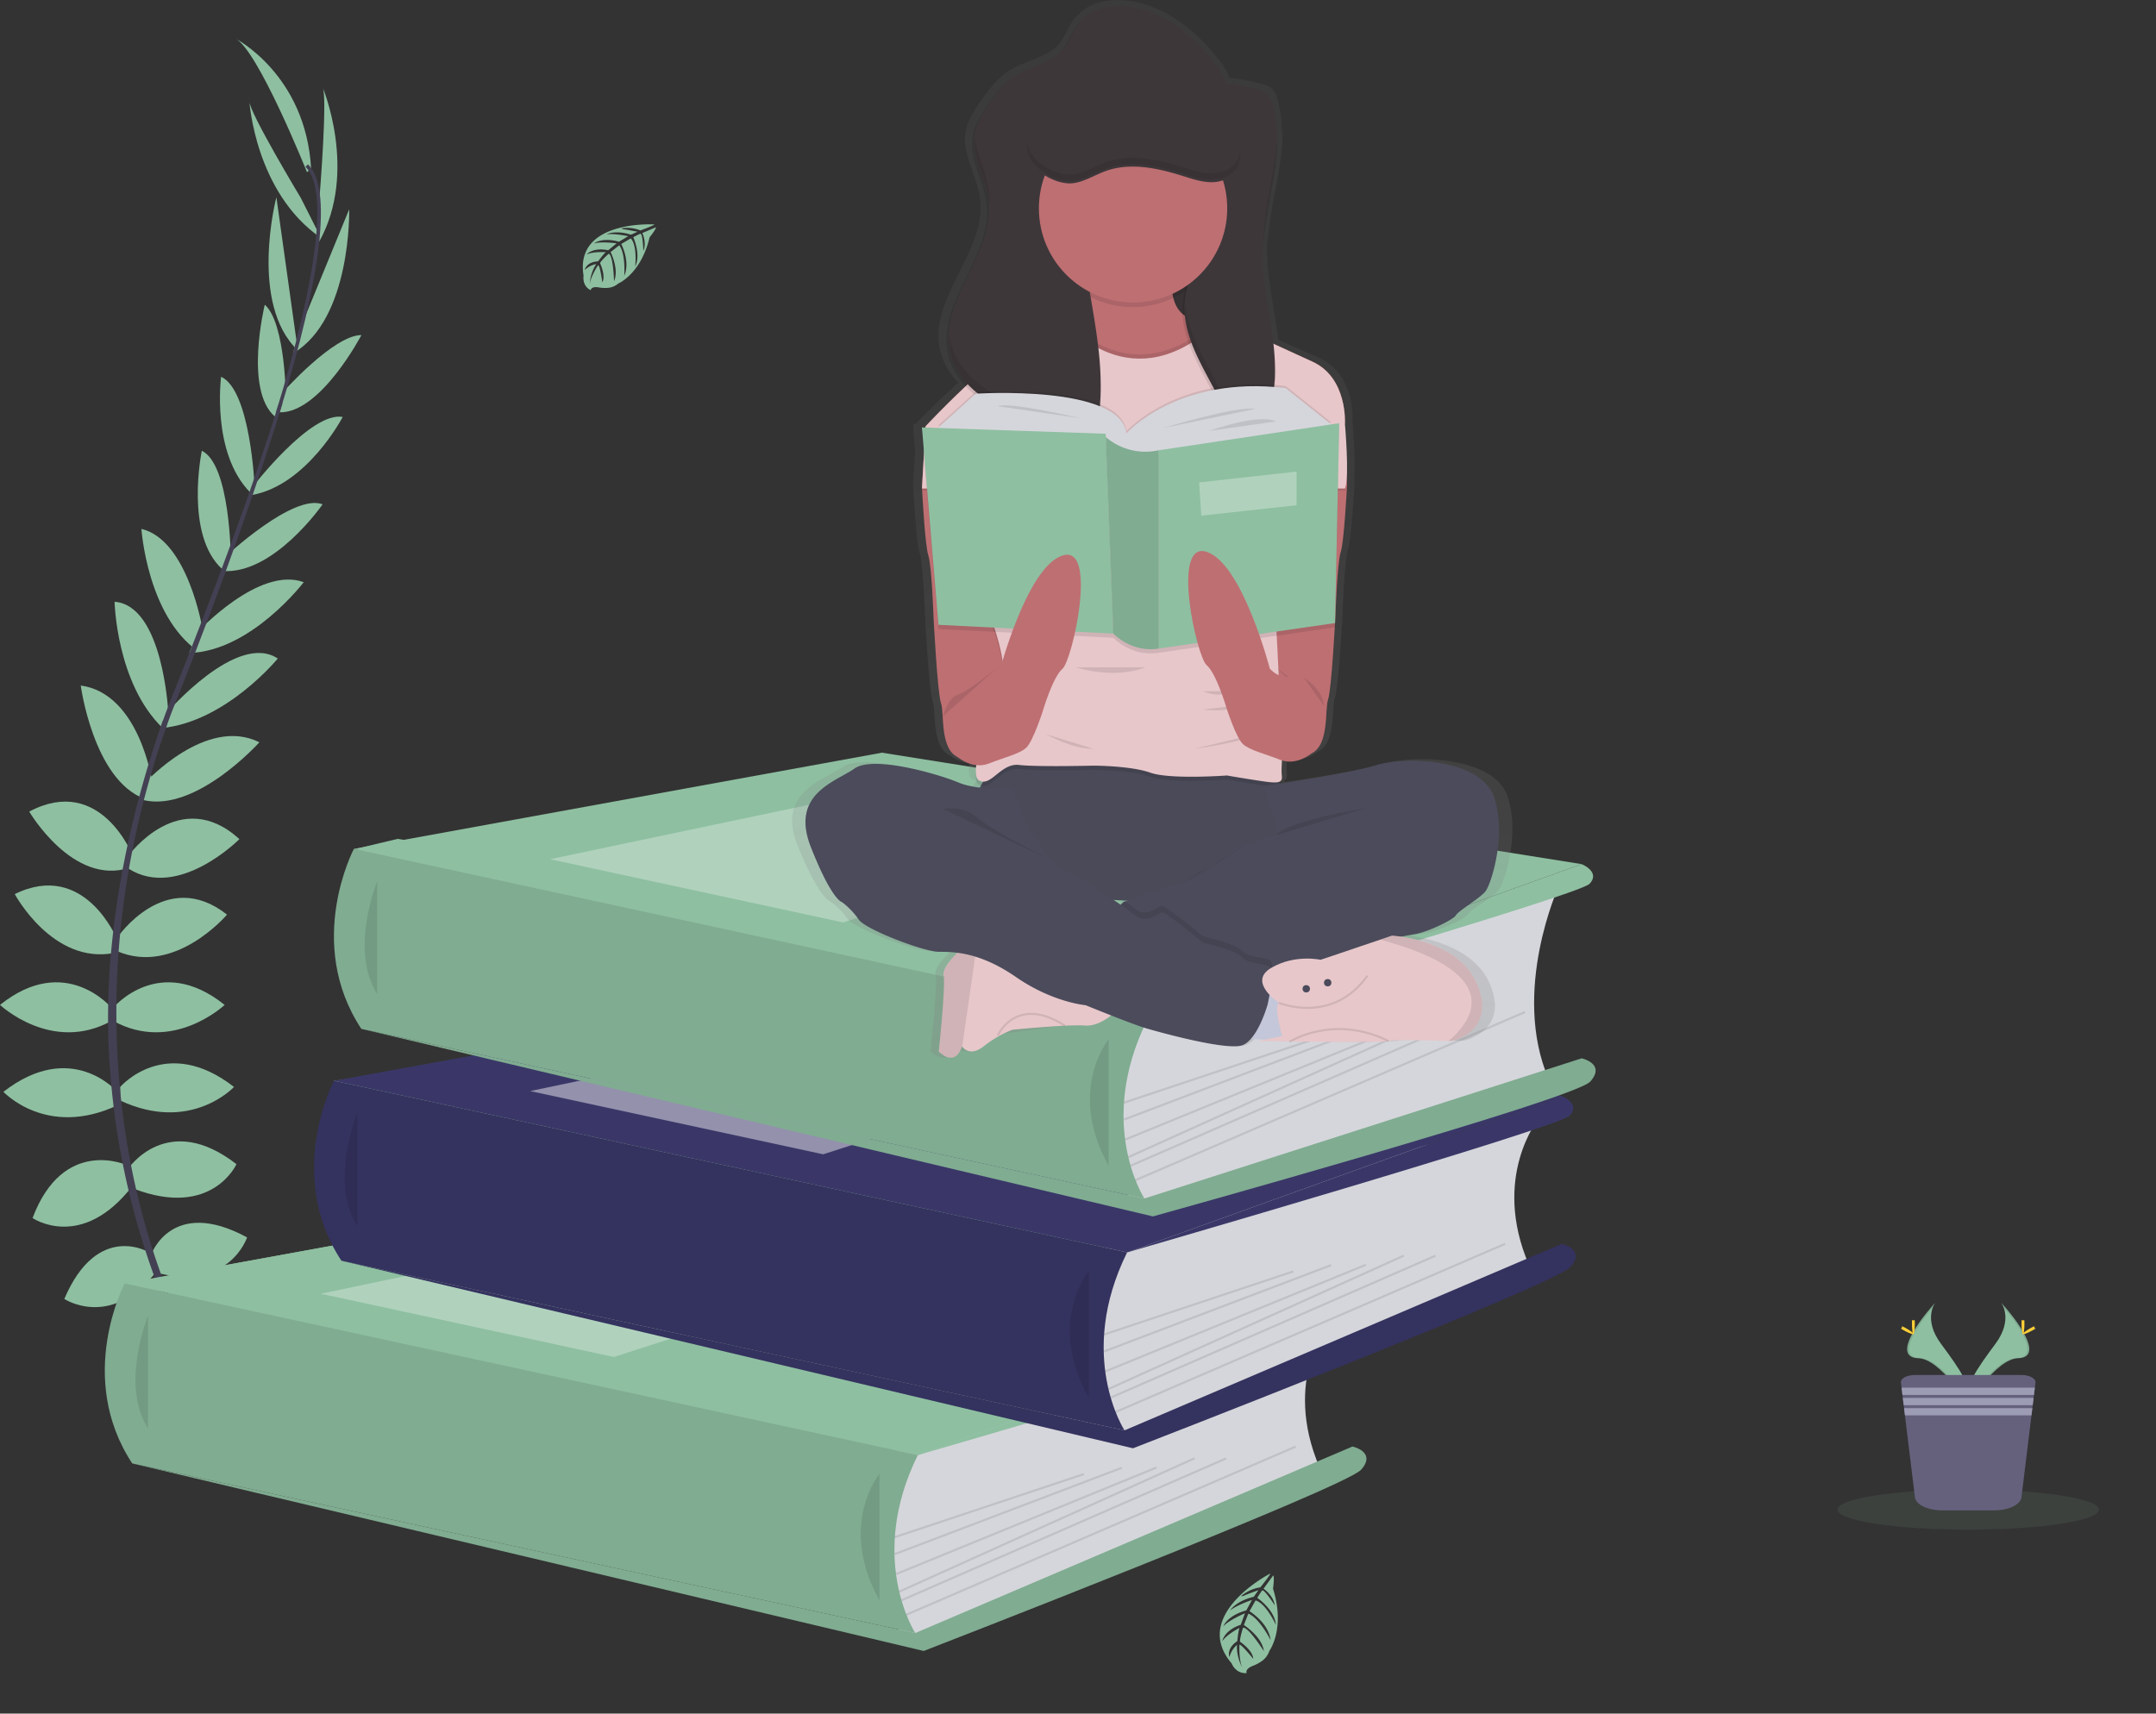 <?xml version="1.0" standalone="yes"?><svg xmlns="http://www.w3.org/2000/svg" xmlns:xlink="http://www.w3.org/1999/xlink" id="2cf41747-0c0c-4d70-aad4-093c093adad4" data-name="Layer 1" width="1022.84" height="813.16" viewBox="0 0 1022.84 813.16" style="zoom: 1;"><rect x="0" y="0" width="1022.84" height="813.16" fill="#333333" stroke="none"/><defs><linearGradient id="3cf802be-0480-4c68-848a-073112220499" x1="635.22" y1="545.34" x2="635.22" y2="43.42" gradientUnits="userSpaceOnUse"><stop offset="0" stop-color="gray" stop-opacity="0.25"></stop><stop offset="0.54" stop-color="gray" stop-opacity="0.12"></stop><stop offset="1" stop-color="gray" stop-opacity="0.1"></stop></linearGradient></defs><title>book lover</title><polygon points="435.45 690.5 93.17 688.83 59.16 609.06 179.42 600.33 158.46 512.87 396.32 482.04 168.55 402.86 188.67 398.08 554.92 457.83 534.75 594.32 505.92 669.33 435.45 690.5" fill="#8ebfa1"></polygon><path d="M187,698.84 s21,-3.36 33.6,11.48 c0,0 -9.24,7.28 -29.12,-2.8 " transform="translate(-88.58 -43.42)" fill="#8ebfa1"></path><path d="M184.8,698.51 S171.4,715 178,733.36 c0,0 10.92,-4.37 12.11,-26.63 " transform="translate(-88.58 -43.42)" fill="#8ebfa1"></path><path d="M172.76,671.4 s8.4,-15.41 42,6.16 c0,0 -4.48,10.36 -19.32,9.52 S176.68,679.52 172.76,671.4 " transform="translate(-88.58 -43.42)" fill="#8ebfa1"></path><path d="M170.59,670.29 s-17.43,-2 -19.12,37.9 c0,0 11.05,2.29 18.9,-10.33 S175,678.16 170.59,670.29 " transform="translate(-88.58 -43.42)" fill="#8ebfa1"></path><path d="M160.44,638.46 s9.8,-27.16 45.36,-7.84 c0,0 -8.12,24.92 -41.72,17.08 " transform="translate(-88.58 -43.42)" fill="#8ebfa1"></path><path d="M149.52,597.86 s18.48,-27.44 51.24,-2 c0,0 -11.48,25.76 -48.44,11.76 " transform="translate(-88.58 -43.42)" fill="#8ebfa1"></path><path d="M145.6,559.22 s21.56,-25.21 54,0 c0,0 -20.44,22.12 -54,6.44 " transform="translate(-88.58 -43.42)" fill="#8ebfa1"></path><path d="M142.24,521.69 s21.84,-26.32 52.92,-1.4 c0,0 -24.64,23.24 -52.92,7.56 " transform="translate(-88.58 -43.42)" fill="#8ebfa1"></path><path d="M144.2,488.37 s23,-33.88 52.08,-10.92 c0,0 -24.64,29.12 -52.08,17.36 " transform="translate(-88.58 -43.42)" fill="#8ebfa1"></path><path d="M149.52,449.45 s24.36,-33.6 52.64,-7.84 c0,0 -28.84,29.12 -52.64,14 " transform="translate(-88.58 -43.42)" fill="#8ebfa1"></path><path d="M157.64,414.66 s28.84,-31.58 54,-19 c0,0 -30.05,33.54 -55.26,27.38 " transform="translate(-88.58 -43.42)" fill="#8ebfa1"></path><path d="M167.72,381.68 S201,343 220.36,355.92 c0,0 -24.52,30 -55,33 " transform="translate(-88.58 -43.42)" fill="#8ebfa1"></path><path d="M182.27,343.43 s29.13,-31.58 50.41,-23.74 c0,0 -24.92,32.76 -54.32,33.6 " transform="translate(-88.58 -43.42)" fill="#8ebfa1"></path><path d="M195.44,307.65 s32.2,-30.24 46.2,-24.92 c0,0 -23.24,33.6 -47.6,31.64 " transform="translate(-88.58 -43.42)" fill="#8ebfa1"></path><path d="M208.32,274.61 s27.72,-36.13 42.85,-33.33 c0,0 -16.81,32.21 -42.85,37 " transform="translate(-88.58 -43.42)" fill="#8ebfa1"></path><path d="M222.3,230.06 s24.5,-27.69 37.74,-27.63 c0,0 -19.34,37 -38.75,36.66 " transform="translate(-88.58 -43.42)" fill="#8ebfa1"></path><path d="M230.58,200.4 l23.67,-57.68 s1.18,52.14 -26.68,68.38 " transform="translate(-88.58 -43.42)" fill="#8ebfa1"></path><path d="M240.19,136.79 s3.92,-48.17 1.4,-52.09 c0,0 16.92,40.05 -1.56,73.37 " transform="translate(-88.58 -43.42)" fill="#8ebfa1"></path><path d="M159.52,637.82 s-24.54,-15.21 -40.43,22 c0,0 21.84,14.5 43.32,-12.51 " transform="translate(-88.58 -43.42)" fill="#8ebfa1"></path><path d="M148.73,596.31 s-30.1,-13.73 -44.7,25.12 c0,0 23.25,16 47.44,-15.3 " transform="translate(-88.58 -43.42)" fill="#8ebfa1"></path><path d="M144.2,561.53 s-21.56,-25.21 -54,0 c0,0 20.44,22.12 54,6.44 " transform="translate(-88.58 -43.42)" fill="#8ebfa1"></path><path d="M141.5,521.69 s-21.84,-26.32 -52.92,-1.4 c0,0 24.64,23.24 52.92,7.56 " transform="translate(-88.58 -43.42)" fill="#8ebfa1"></path><path d="M144.2,489.33 s-15.32,-37.95 -48.62,-21.63 c0,0 18,33.65 47.26,27.93 " transform="translate(-88.58 -43.42)" fill="#8ebfa1"></path><path d="M151.45,449.26 s-15.23,-38.61 -49,-20.71 c0,0 20.68,35.39 47.5,26.67 " transform="translate(-88.58 -43.42)" fill="#8ebfa1"></path><path d="M160.89,414.85 s-6,-42.33 -34,-46.12 c0,0 5.94,44.64 30.23,53.75 " transform="translate(-88.58 -43.42)" fill="#8ebfa1"></path><path d="M168.43,381.76 s-2.34,-51 -25.49,-52.78 c0,0 .78,38.71 22.88,60 " transform="translate(-88.58 -43.42)" fill="#8ebfa1"></path><path d="M184.67,342 s-6.9,-42.41 -29,-47.59 c0,0 2.74,41.07 26.81,58 " transform="translate(-88.58 -43.42)" fill="#8ebfa1"></path><path d="M198.06,308 s-.23,-44.18 -13.73,-50.67 c0,0 -8.37,40 9.82,56.31 " transform="translate(-88.58 -43.42)" fill="#8ebfa1"></path><path d="M209.35,274.11 s-1.89,-45.49 -15.87,-51.9 c0,0 -4.78,36 13.78,54.88 " transform="translate(-88.58 -43.42)" fill="#8ebfa1"></path><path d="M224.25,233.69 s-.08,-37 -10.06,-45.68 c0,0 -9.92,40.53 4.85,53.12 " transform="translate(-88.58 -43.42)" fill="#8ebfa1"></path><path d="M229.41,198.58 M219.7,137 s-13.19,50.46 10.17,72.7 " transform="translate(-88.58 -43.42)" fill="#8ebfa1"></path><path d="M231.3,137.37 s-24.92,-41.4 -24.41,-46 c0,0 2.65,43.39 34,65 " transform="translate(-88.58 -43.42)" fill="#8ebfa1"></path><path d="M234.22,125.14 s-23.52,-58.8 -34.16,-63.56 c0,0 33.6,17.08 36.12,61.88 " transform="translate(-88.58 -43.42)" fill="#8ebfa1"></path><path d="M221.17,239.44 l-1.61,-.49 c19.85,-64.73 24.8,-106 13.95,-116.35 l1.15,-1.22 C246.17,132.3 241.5,173.12 221.17,239.44 " transform="translate(-88.58 -43.42)" fill="#444053"></path><path d="M166.51,391 l-2.38,-.85 c2.11,-5.93 4.38,-11.95 6.76,-17.88 c20.72,-51.64 38.36,-99.68 49.67,-136.56 l2.07,-1 c-11.33,36.95 -28.66,86.83 -49.4,138.54 C170.86,379.07 168.6,385.06 166.51,391 " transform="translate(-88.58 -43.42)" fill="#444053"></path><path d="M216.59,747.28 c-.32,-.35 -32.49,-36.58 -54.92,-98.43 A364.18,364.18 0 0 1 140,536.07 c-1.54,-48.13 8.56,-101.87 25.86,-150.69 l1.88,2.2 c-38.84,109.57 -23.41,203.46 -2.94,260 c22.19,61.29 54,97.12 54.31,97.48 " transform="translate(-88.58 -43.42)" fill="#444053"></path><path d="M719.31,670.36 s-22.67,27.67 -4.67,69.5 l-181,78.5 L516.27,822 l-8,-35 l5.35,-44.17 V718.69 " transform="translate(-88.58 -43.42)" fill="#d5d6db"></path><polygon points="59.16 609.06 309.68 563.39 641.63 616.27 435.45 690.5 59.16 609.06" fill="#8ebfa1"></polygon><polygon points="59.16 609.06 309.68 563.39 641.63 616.27 435.45 690.5 59.16 609.06" fill="#8ebfa1"></polygon><path d="M147.74,652.47 s-23.43,44.39 3.57,85.39 l371.5,80.5 S499.75,783 524,733.92 " transform="translate(-88.58 -43.42)" fill="#8ebfa1"></path><path d="M147.74,652.47 s-23.43,44.39 3.57,85.39 l371.5,80.5 S499.75,783 524,733.92 " transform="translate(-88.58 -43.42)" opacity="0.1"></path><path d="M158.81,667.86 s-13.39,32.48 0,53.5 " transform="translate(-88.58 -43.42)" opacity="0.1"></path><path d="M522.81,818.36 l207.4,-88.5 s11.6,2.5 4.1,11 s-207.5,86 -207.5,86 l-375.5,-89 " transform="translate(-88.58 -43.42)" fill="#8ebfa1"></path><path d="M522.81,818.36 l207.4,-88.5 s11.6,2.5 4.1,11 s-207.5,86 -207.5,86 l-375.5,-89 " transform="translate(-88.58 -43.42)" opacity="0.1"></path><path d="M505.81,742.86 s-20,24 0,60 " transform="translate(-88.58 -43.42)" opacity="0.1"></path><rect x="510.68" y="757.36" width="94.57" height="1" transform="translate(-299.77 172.15) rotate(-18.45)" opacity="0.1"></rect><rect x="509.35" y="759.86" width="115.23" height="1" transform="translate(-321.85 207.81) rotate(-20.82)" opacity="0.1"></rect><rect x="508.7" y="764.61" width="133.56" height="1" transform="translate(-335.51 231.58) rotate(-22.26)" opacity="0.1"></rect><rect x="508.37" y="766.53" width="153.74" height="1" transform="translate(-352.49 265.59) rotate(-24.31)" opacity="0.1"></rect><rect x="509.21" y="768.64" width="168.15" height="1" transform="translate(-346.96 258.59) rotate(-23.61)" opacity="0.1"></rect><rect x="510.33" y="769.26" width="201.22" height="1" transform="translate(-343.72 261.93) rotate(-23.36)" opacity="0.1"></rect><polygon points="152.23 613.94 328.23 576.94 435.45 597.44 291.23 643.94 152.23 613.94" fill="#fff" opacity="0.3"></polygon><path d="M730.21,659.69 s9.1,3.67 3.76,9.34 S524,733.92 524,733.92 " transform="translate(-88.58 -43.42)" fill="#8ebfa1"></path><path d="M818.6,574.18 s-22.66,27.66 -4.66,69.5 l-181,78.5 l-17.37,3.66 l-8,-35 L613,646.68 V622.51 " transform="translate(-88.58 -43.42)" fill="#d5d6db"></path><polygon points="158.46 512.87 408.97 467.21 740.93 520.09 534.75 594.32 158.46 512.87" fill="#3a3768"></polygon><path d="M247,556.29 s-23.44,44.39 3.56,85.39 l371.5,80.5 s-23.05,-35.39 1.23,-84.45 " transform="translate(-88.58 -43.42)" fill="#3a3768"></path><path d="M247,556.29 s-23.44,44.39 3.56,85.39 l371.5,80.5 s-23.05,-35.39 1.23,-84.45 L505.81,612.3 " transform="translate(-88.58 -43.42)" opacity="0.1"></path><path d="M258.1,571.68 s-13.38,32.47 0,53.5 " transform="translate(-88.58 -43.42)" opacity="0.1"></path><path d="M622.1,722.18 l207.41,-88.5 s11.59,2.5 4.09,11 s-207.5,86 -207.5,86 l-375.5,-89 " transform="translate(-88.58 -43.42)" fill="#3a3768"></path><path d="M622.1,722.18 l207.41,-88.5 s11.59,2.5 4.09,11 s-207.5,86 -207.5,86 l-375.5,-89 " transform="translate(-88.58 -43.42)" opacity="0.1"></path><path d="M605.1,646.68 s-20,24 0,60 " transform="translate(-88.58 -43.42)" opacity="0.1"></path><rect x="609.97" y="661.18" width="94.57" height="1" transform="translate(-264.22 198.64) rotate(-18.45)" opacity="0.1"></rect><rect x="608.65" y="663.68" width="115.23" height="1" transform="translate(-281.17 236.83) rotate(-20.82)" opacity="0.1"></rect><rect x="608" y="668.43" width="133.56" height="1" transform="translate(-291.68 262.02) rotate(-22.26)" opacity="0.1"></rect><rect x="607.66" y="670.34" width="153.74" height="1" transform="translate(-304.07 297.94) rotate(-24.31)" opacity="0.1"></rect><rect x="608.51" y="672.45" width="168.15" height="1" transform="translate(-300.13 290.3) rotate(-23.61)" opacity="0.1"></rect><rect x="609.63" y="673.07" width="201.22" height="1" transform="translate(-297.44 293.41) rotate(-23.36)" opacity="0.1"></rect><polygon points="251.53 517.76 427.53 480.76 534.75 501.26 390.53 547.76 251.53 517.76" fill="#fff" opacity="0.45"></polygon><path d="M829.51,563.51 s9.09,3.67 3.76,9.33 s-209.94,64.89 -209.94,64.89 " transform="translate(-88.58 -43.42)" fill="#3a3768"></path><path d="M828,464.15 s-22.67,49.67 -4.67,91.5 l-181,56.5 L625,615.82 l-8,-35 l5.35,-44.17 V512.48 " transform="translate(-88.58 -43.42)" fill="#d5d6db"></path><polygon points="167.89 402.85 418.41 357.18 750.37 410.06 544.18 484.29 167.89 402.85" fill="#8ebfa1"></polygon><path d="M256.47,446.26 S233,490.65 260,531.65 l371.5,80.5 s-23.06,-35.39 1.22,-84.44 " transform="translate(-88.58 -43.42)" fill="#8ebfa1"></path><path d="M256.47,446.26 S233,490.65 260,531.65 l371.5,80.5 s-23.06,-35.39 1.22,-84.44 " transform="translate(-88.58 -43.42)" opacity="0.1"></path><path d="M267.54,461.65 s-13.39,32.48 0,53.5 " transform="translate(-88.58 -43.42)" opacity="0.1"></path><path d="M631.54,612.15 l207.4,-66.5 s11.6,2.5 4.1,11 s-207.5,64 -207.5,64 l-375.5,-89 " transform="translate(-88.58 -43.42)" fill="#8ebfa1"></path><path d="M631.54,612.15 l207.4,-66.5 s11.6,2.5 4.1,11 s-207.5,64 -207.5,64 l-375.5,-89 " transform="translate(-88.58 -43.42)" opacity="0.1"></path><path d="M614.54,536.65 s-20,24 0,60 " transform="translate(-88.58 -43.42)" opacity="0.1"></path><rect x="619.41" y="551.15" width="94.57" height="1" transform="translate(-228.91 195.97) rotate(-18.45)" opacity="0.1"></rect><rect x="618.08" y="553.65" width="115.23" height="1" transform="translate(-241.44 233) rotate(-20.82)" opacity="0.1"></rect><rect x="617.43" y="558.4" width="133.56" height="1" transform="translate(-249.3 257.4) rotate(-22.26)" opacity="0.1"></rect><rect x="617.1" y="560.32" width="153.74" height="1" transform="translate(-257.94 292.06) rotate(-24.31)" opacity="0.1"></rect><rect x="617.95" y="562.43" width="168.15" height="1" transform="translate(-255.27 284.87) rotate(-23.61)" opacity="0.1"></rect><rect x="619.07" y="563.05" width="201.22" height="1" transform="translate(-253.04 288.14) rotate(-23.36)" opacity="0.1"></rect><polygon points="260.96 407.73 436.96 370.73 544.18 391.23 399.96 437.73 260.96 407.73" fill="#fff" opacity="0.3"></polygon><path d="M838.94,453.48 s9.1,3.67 3.76,9.34 s-209.94,64.89 -209.94,64.89 " transform="translate(-88.58 -43.42)" fill="#8ebfa1"></path><path d="M399,149.92 s-38,-2.29 -33.56,24.37 c0,0 -.89,4.71 3.38,6.85 c0,0 .07,-2 3.9,-1.31 a17.05,17.05 0 0 0 4.14,.2 a8.62,8.62 0 0 0 5.05,-2.08 h0 s10.69,-4.42 14.85,-21.9 c0,0 3.08,-3.81 3,-4.79 L393.32,154 s2.19,4.63 .47,8.48 c0,0 -.21,-8.31 -1.45,-8.12 c-.25,0 -3.33,1.61 -3.33,1.61 s3.77,8.07 .92,13.93 c0,0 1.08,-9.94 -2.1,-13.35 l-4.52,2.64 s4.41,8.33 1.42,15.13 c0,0 .77,-10.43 -2.37,-14.49 l-4.1,3.2 s4.15,8.21 1.62,13.85 c0,0 -.33,-12.14 -2.5,-13.06 c0,0 -3.59,3.16 -4.13,4.46 c0,0 2.84,6 1.07,9.11 c0,0 -1.07,-8.09 -2,-8.13 c0,0 -3.57,5.36 -3.94,9 a19.46,19.46 0 0 1 3.07,-9.54 a10.71,10.71 0 0 0 -5.46,2.83 s.55,-3.79 6.35,-4.12 c0,0 2.95,-4.07 3.74,-4.31 c0,0 -5.77,-.49 -9.26,1.06 c0,0 3.08,-3.57 10.31,-2 l4,-3.3 s-7.58,-1 -10.8,.11 c0,0 3.71,-3.16 11.89,-.86 l4.41,-2.63 s-6.47,-1.39 -10.32,-.89 c0,0 4.06,-2.19 11.61,.18 l3.14,-1.41 s-4.73,-.93 -6.12,-1.08 s-1.46,-.53 -1.46,-.53 a16.51,16.51 0 0 1 8.9,1 S399.13,150.34 399,149.92 " transform="translate(-88.58 -43.42)" fill="#8ebfa1"></path><path d="M691.17,790.14 s-37.86,19.56 -18.3,42.6 c0,0 1.84,5 7.16,4.65 c0,0 -1.06,-1.94 3,-3.49 a19.51,19.51 0 0 0 4.09,-2.17 a9.61,9.61 0 0 0 3.66,-4.89 h0 s7.74,-10.36 1.74,-29.53 c0,0 .78,-5.42 .1,-6.3 l-4.6,6.31 s4.75,3.19 5.3,7.88 c0,0 -5,-7.87 -6,-7 c-.22,.18 -2.28,3.45 -2.28,3.45 s8.24,5.59 8.85,12.85 c0,0 -4.64,-10.17 -9.65,-11.62 L681.37,808 s9,5.48 10,13.72 c0,0 -5.23,-10.45 -10.57,-12.56 l-2.11,5.41 s8.68,5.52 9.48,12.38 c0,0 -7.26,-11.47 -9.87,-11.11 c0,0 -1.64,5.08 -1.42,6.65 c0,0 6.13,4.1 6.24,8.13 c0,0 -5.66,-7.15 -6.53,-6.68 c0,0 -.36,7.19 1.38,10.93 c0,0 -3,-5.34 -2.51,-10.93 a12,12 0 0 0 -3.63,5.84 s-1.63,-3.95 3.74,-7.59 c0,0 .51,-5.59 1.13,-6.28 c0,0 -5.81,2.84 -8.28,6.32 c0,0 .91,-5.19 8.79,-7.77 l2,-5.48 s-7.88,3.34 -10.31,6.28 c0,0 1.75,-5.15 10.93,-7.62 l2.72,-5 s-7,2.36 -10.42,5 c0,0 2.65,-4.43 11.26,-6.47 l2.21,-3.15 s-5.08,1.81 -6.5,2.46 s-1.7,.33 -1.7,.33 a18.39,18.39 0 0 1 9.11,-4.14 S691.52,790.48 691.17,790.14 " transform="translate(-88.58 -43.42)" fill="#8ebfa1"></path><path d="M803.54,420.71 C797,402.94 761,401.27 745.38,405.8 c-11.1,3.23 -34.5,6.87 -47,8.7 l-.81,-.77 c1.62,-.48 1.66,-1.66 1.46,-3.41 a53.37,53.37 0 0 1 .1,-6.92 c7.66,2.38 14.48,-3.25 14.48,-3.25 h0 c9,-4 6.58,-21.12 8.3,-25.8 c1.29,-3.5 2.68,-24.12 3.3,-34.4 l.13,0 l.07,-3.45 c.09,-1.49 .13,-2.36 .13,-2.36 s.88,-25.14 2.6,-30.23 c1.6,-4.68 2.9,-28.26 3.1,-32 c0,-.32 0,-.49 0,-.49 l-.13,-2.18 c.09,-1.59 .13,-3.36 .12,-5.22 c0,-8.55 -.89,-19.32 -1,-21.06 c0,-.25 0,-.55 0,-.91 c.07,-3.65 -.39,-21.93 -15.94,-28.84 c-5.73,-2.56 -12.62,-5.61 -19.29,-8.58 c-1.72,-14.85 -5.65,-29.62 -5.31,-44.58 c0,-2.25 .2,-4.5 .42,-6.74 c0,.65 -.07,1.31 -.08,2 c0,1.45 0,2.91 0,4.36 c.59,-18.71 7.66,-37.52 7,-55.83 c-.06,1.79 -.19,3.59 -.36,5.39 a58.13,58.13 0 0 0 -1.92,-18.39 c-.6,-2.11 -1.41,-4.29 -3.14,-5.7 a12.93,12.93 0 0 0 -5.48,-2.17 a110.21,110.21 0 0 0 -14.39,-2.68 A22.22,22.22 0 0 0 668.5,74 c-10.14,-13.92 -25.16,-27 -42.92,-30 c-8.91,-1.5 -19.16,-.25 -25.22,6.12 a18.92,18.92 0 0 0 -1.78,1.8 c-3.26,3.89 -4.66,9 -8,12.88 c-.22,.26 -.47,.5 -.71,.75 c-6.54,5.85 -16.73,7.07 -24,12.32 A28.81,28.81 0 0 0 562.28,81 a60.88,60.88 0 0 0 -7.84,9.53 c-3.27,4.6 -6.63,9.39 -7.67,14.88 c-2.09,11 5.4,21.43 6.79,32.5 c3.1,24.77 -24.31,46.75 -19.12,71.19 a32.6,32.6 0 0 0 8.82,15.83 C532.57,234.61 523.47,244 523.47,244 l0,.56 l-1.69,0 l.17,2 h-.17 l.93,10.85 l-.93,15.8 s0,.17 0,.49 v.08 l0,.43 s0,.17 0,.49 h.06 c.31,5.79 1.54,26.61 3,31 c1.72,5.09 2.59,30.23 2.59,30.23 s1.9,35.53 3.64,40.23 s-.73,21.77 8.3,25.8 h0 a19,19 0 0 0 9.07,3.76 c-.46,3.74 -.17,6.45 1.32,7.3 a4.36,4.36 0 0 0 2.1,.6 a22.29,22.29 0 0 0 -1.63,2.85 A42.36,42.36 0 0 1 539.75,414 c-9.7,-4 -41.89,-13 -51.24,-6.67 s-31.85,12.07 -21.46,37.55 S482.28,471 482.28,471 a37,37 0 0 1 8.31,8.35 c3.12,4.69 32.19,15.42 39.46,15.42 a71.19,71.19 0 0 1 9.25,.46 s-7.89,6.92 -6.84,10.94 s-2.4,36.2 -2.4,36.2 s8,8.06 11.42,-2.51 l.12,.16 c.64,.87 4.1,4.8 10.61,-.16 a59.48,59.48 0 0 1 8.46,-5.36 l31.52,-4.46 a89.24,89.24 0 0 1 9.87,-.07 c5,.41 9.91,-2.55 13,-4.84 c6.53,2.48 13.87,5.19 17.36,6.18 c7.08,2 39.62,10.73 47.23,8 a10.57,10.57 0 0 0 4.1,-2.92 l7.26,.23 l-3.4,.68 s6.62,.11 15.62,.23 l-.38,.22 l11.29,-.1 c16.52,.15 35.08,.2 37.52,-.35 c3.82,-.85 23.67,-.25 29.52,0 l1.63,0 s21.81,-4.35 12.81,-26.48 c-6.92,-17 -28.19,-21.94 -37.63,-23.3 c2.66,-.53 4.95,-.94 6.47,-1.18 c6.59,-1 19.39,-7 20.43,-9.05 s11.77,-8 14.54,-11.39 S810.11,438.48 803.54,420.71 M622.89,470.44 l-1.07,.35 l-.72,.24 l-1.38,1.36 c-1.1,-.74 -2.28,-1.52 -3.51,-2.32 C618.38,470.2 620.61,470.33 622.89,470.44 m95.31,28.18 h0 " transform="translate(-88.58 -43.42)" fill="url(#3cf802be-0480-4c68-848a-073112220499)"></path><path d="M686.65,365 s15.3,40 24,36 s6.34,-21 8,-25.66 s3.5,-40 3.5,-40 s.84,-25 2.5,-30.06 c1.54,-4.65 2.79,-28.1 3,-31.79 c0,-.32 0,-.49 0,-.49 L726,244 l-9.34,-2.33 l-21.66,8 l-3,17.13 l-1.17,6.69 l-.5,2.85 " transform="translate(-88.58 -43.42)" fill="#be6f72"></path><path d="M691.69,358.3 s14.6,11.95 19,13 s7.1,10.37 7.1,10.37 " transform="translate(-88.58 -43.42)" opacity="0.1"></path><path d="M567,366.75 s-15.3,40 -24,36 s-6.34,-21 -8,-25.66 s-3.5,-40 -3.5,-40 s-.84,-25 -2.5,-30.06 c-1.54,-4.65 -2.79,-28.1 -3,-31.79 c0,-.32 0,-.49 0,-.49 l1.66,-29 l9.34,-2.33 l21.66,8 l3,17.13 l1.17,6.69 l.5,2.85 " transform="translate(-88.58 -43.42)" fill="#be6f72"></path><rect x="543.9" y="109.27" width="34.15" height="53.23" fill="#3e373a"></rect><rect x="543.9" y="109.27" width="34.15" height="53.23" opacity="0.1"></rect><path d="M561,406.59 s-11.67,12.83 -7.34,15.16 s32.34,46 32.34,46 s92,11.33 109.35,-5.67 s17,-47.37 17,-47.37 s-13.94,3 -15.46,1.37 s-9.87,-9.49 -9.87,-9.49 S569,399.43 561,406.59 " transform="translate(-88.58 -43.42)" fill="#4b4b5b"></path><path d="M561,406.59 s-11.67,12.83 -7.34,15.16 s32.34,46 32.34,46 s92,11.33 109.35,-5.67 s17,-47.37 17,-47.37 s-13.94,3 -15.46,1.37 s-9.87,-9.49 -9.87,-9.49 S569,399.43 561,406.59 " transform="translate(-88.58 -43.42)" opacity="0.02"></path><path d="M726.62,244.42 l-30,24 l-9.07,.66 l-3.33,.24 l-55.93,4.1 l-58,-4.24 l-8.63,-.63 l-11,-.8 l-23,-22 s16.28,-17.44 30.54,-29.21 c5.62,-4.65 10.93,-8.41 14.8,-9.89 l.66,-.23 A16.46,16.46 0 0 0 580,202 c11.26,-11.61 21.67,-40.26 21.67,-40.26 s49.67,-25.66 43.67,8 s22.33,25.34 22.33,25.34 l9.34,4.26 l3.69,1.69 l9.41,4.31 l21.23,9.74 C728,222.75 726.62,244.42 726.62,244.42 " transform="translate(-88.58 -43.42)" fill="#be6f72"></path><circle cx="537.38" cy="101.06" r="44.67" opacity="0.1"></circle><path d="M726.69,276.24 H526 c0,-.32 0,-.49 0,-.49 l1.66,-29 s16.28,-17.44 30.54,-29.21 l126,-5 l5.86,-6.18 l21.23,9.74 c16.67,7.66 15.33,29.33 15.33,29.33 S728.9,270.54 726.69,276.24 " transform="translate(-88.58 -43.42)" opacity="0.1"></path><path d="M726.69,275.24 H526 c0,-.32 0,-.49 0,-.49 l1.66,-29 s16.28,-17.44 30.54,-29.21 l126,-5 l5.86,-6.18 l21.23,9.74 c16.67,7.66 15.33,29.33 15.33,29.33 S728.9,269.54 726.69,275.24 " transform="translate(-88.58 -43.42)" fill="#e7c7ca"></path><path d="M593.79,193.92 s31.66,40.34 73.83,-.83 s4.67,91.83 4.67,91.83 l-91,10.8 " transform="translate(-88.58 -43.42)" opacity="0.1"></path><path d="M593.79,195.92 s31.66,40.34 73.83,-.83 s4.67,91.83 4.67,91.83 l-91,10.8 " transform="translate(-88.58 -43.42)" fill="#e7c7ca"></path><path d="M680.65,203 M684,254.09 l3.59,17 l2.74,13 s7,100 5,105 s1,9 1.42,11.66 s-.42,9.34 -.09,12.34 s0,4.33 -7.66,3.26 s-18.34,-2.93 -18.34,-2.93 s-27,2 -36.33,-1.33 s-27,-3.34 -27,-3.34 s-26.67,.67 -35.33,-.33 s-13.34,10.67 -19,7.33 s6.66,-35.66 10.66,-45 s-5.33,-33 -5.33,-33 l12,-66.57 L573,256.09 V208.65 l.66,-.23 A16.46,16.46 0 0 0 580,204 l3,47.74 l94,3.34 V201.35 " transform="translate(-88.58 -43.42)" opacity="0.1"></path><path d="M680.65,201 M684,252.09 l3.59,17 l2.74,13 s7,100 5,105 s1,9 1.42,11.66 s-.42,9.34 -.09,12.34 s0,4.33 -7.66,3.26 s-18.34,-2.93 -18.34,-2.93 s-27,2 -36.33,-1.33 s-27,-3.34 -27,-3.34 s-26.67,.67 -35.33,-.33 s-13.34,10.67 -19,7.33 s6.66,-35.66 10.66,-45 s-5.33,-33 -5.33,-33 l12,-66.57 L573,254.09 V206.65 l.66,-.23 A16.46,16.46 0 0 0 580,202 l3,47.74 l94,3.34 V199.35 " transform="translate(-88.58 -43.42)" fill="#e7c7ca"></path><path d="M691.46,94.38 c-.57,-2.09 -1.36,-4.26 -3,-5.66 a12.28,12.28 0 0 0 -5.28,-2.16 A104.32,104.32 0 0 0 669.3,83.9 a22.22,22.22 0 0 0 -3,-6.23 C656.5,63.83 642,50.78 624.94,47.83 c-8.93,-1.55 -19.28,-.16 -25,6.88 c-3.14,3.87 -4.49,9 -7.66,12.8 c-6.11,7.38 -17.14,8.29 -24.84,14 c-4.11,3 -7.09,7.35 -10,11.57 c-3.15,4.57 -6.39,9.33 -7.39,14.79 c-2,10.91 5.21,21.31 6.54,32.32 c3,24.63 -23.4,46.48 -18.41,70.78 c2.91,14.17 16,24.15 29.54,29.21 c4.77,1.79 10.22,3.57 12.45,8.15 c1,2 1.17,4.31 2.11,6.33 c3.16,6.74 13.55,7 19.13,2.09 s7.34,-12.85 8,-20.26 c2.68,-32.36 -10.28,-64.33 -8.77,-96.77 c.45,-9.81 3.21,-20.94 12,-25.38 c11.83,-6 26.06,4 39.08,2.09 a77.53,77.53 0 0 1 3.74,47.31 c-2.07,8.63 -5.65,17 -5.91,25.9 c-.39,13.55 6.92,25.93 13.24,37.91 a20.17,20.17 0 0 1 2.67,7.31 a17.62,17.62 0 0 1 -1.43,7.65 c-3.57,9.61 -9.73,18.53 -10.43,28.76 a4.65,4.65 0 0 0 .75,3.42 a4.3,4.3 0 0 0 2.58,1.16 c10.8,1.85 20.14,-7.72 25.41,-17.33 A81.24,81.24 0 0 0 692.36,224 c1.09,-20.36 -6.21,-40.39 -5.76,-60.77 C687.12,140.06 697.59,116.73 691.46,94.38 " transform="translate(-88.58 -43.42)" opacity="0.1"></path><path d="M692.46,93.38 c-.57,-2.09 -1.36,-4.26 -3,-5.66 a12.28,12.28 0 0 0 -5.28,-2.16 A104.32,104.32 0 0 0 670.3,82.9 a22.22,22.22 0 0 0 -3,-6.23 C657.5,62.83 643,49.78 625.94,46.83 c-8.93,-1.55 -19.28,-.16 -25,6.88 c-3.14,3.87 -4.49,9 -7.66,12.8 c-6.11,7.38 -17.14,8.29 -24.84,14 c-4.11,3 -7.09,7.35 -10,11.57 c-3.15,4.57 -6.39,9.33 -7.39,14.79 c-2,10.91 5.21,21.31 6.54,32.32 c3,24.63 -23.4,46.48 -18.41,70.78 c2.91,14.17 16,24.15 29.54,29.21 c4.77,1.79 10.22,3.57 12.45,8.15 c1,2 1.17,4.31 2.11,6.33 c3.16,6.74 13.55,7 19.13,2.09 s7.34,-12.85 8,-20.26 c2.68,-32.36 -10.28,-64.33 -8.77,-96.77 c.45,-9.81 3.21,-20.94 12,-25.38 c11.83,-6 26.06,4 39.08,2.09 a77.53,77.53 0 0 1 3.74,47.31 c-2.07,8.63 -5.65,17 -5.91,25.9 c-.39,13.55 6.92,25.93 13.24,37.91 a20.17,20.17 0 0 1 2.67,7.31 a17.62,17.62 0 0 1 -1.43,7.65 c-3.57,9.61 -9.73,18.53 -10.43,28.76 a4.65,4.65 0 0 0 .75,3.42 a4.3,4.3 0 0 0 2.58,1.16 c10.8,1.85 20.14,-7.72 25.41,-17.33 A81.24,81.24 0 0 0 693.36,223 c1.09,-20.36 -6.21,-40.39 -5.76,-60.77 C688.12,139.06 698.59,115.73 692.46,93.38 " transform="translate(-88.58 -43.42)" fill="#3e373a"></path><polygon points="581.79 492.73 621.46 494 615.77 464.58 585.38 467.47 581.79 492.73" fill="#c3c7d9"></polygon><path d="M793.29,466.42 c-2.67,3.33 -13,9.33 -14,11.33 s-13.33,8 -19.67,9 s-26.33,5.34 -30,7.67 c-2.63,1.68 -23.74,7 -37.61,9.95 a106.75,106.75 0 0 1 -11.39,2.05 c-6,.33 -71.66,-22 -71.66,-22 l12.66,-13 l.7,-.24 c3.58,-1.21 20.12,-6.8 29.3,-9.46 c10.34,-3 22.34,-15.33 22.34,-15.33 s17.66,-6 20,-6.67 s-6,-23.33 -6,-23.33 s38.33,-5.32 53.33,-9.83 s49.67,-2.84 56,14.83 S796,463.09 793.29,466.42 " transform="translate(-88.58 -43.42)" fill="#4b4b5b"></path><path d="M618.62,522.75 s-7.66,8 -15.33,7.34 s-34.49,2 -34.49,2 a53.77,53.77 0 0 0 -13.51,7.83 c-6.27,4.94 -9.6,1 -10.22,.16 l-.11,-.16 c-3.34,10.51 -11,2.5 -11,2.5 s3.33,-32 2.31,-36 s6.59,-10.87 6.59,-10.87 l9,-2.29 l22.8,-5.84 l32.67,11.33 " transform="translate(-88.58 -43.42)" fill="#e7c7ca"></path><path d="M551.82,493.26 l-6.75,46.82 l-.11,-.16 c-3.34,10.51 -11,2.5 -11,2.5 s3.33,-32 2.31,-36 s6.59,-10.87 6.59,-10.87 " transform="translate(-88.58 -43.42)" opacity="0.1"></path><path d="M599,360.08 s17.66,6 33,0 " transform="translate(-88.58 -43.42)" opacity="0.1"></path><path d="M659.29,371.42 s7.33,3.66 13,0 " transform="translate(-88.58 -43.42)" opacity="0.1"></path><path d="M659.29,380.1 s12.33,1.65 14.67,-1.68 " transform="translate(-88.58 -43.42)" opacity="0.1"></path><path d="M655.29,398.75 s23.16,-3 28.91,-7 " transform="translate(-88.58 -43.42)" opacity="0.1"></path><path d="M584.62,391.75 s13,7.33 22.67,7 " transform="translate(-88.58 -43.42)" opacity="0.1"></path><path d="M692,504.37 a106.75,106.75 0 0 1 -11.39,2.05 c-6,.33 -71.66,-22 -71.66,-22 l12.66,-13 l.7,-.24 c2,1.41 3.64,2.62 4.81,3.54 c5.51,4.34 10.83,-1.33 12.83,-1.33 s19.33,14.33 19.33,14.33 s16,3.67 18.67,7 s12,2.67 13.66,5 C692.11,500.44 692.17,502.21 692,504.37 " transform="translate(-88.58 -43.42)" opacity="0.1"></path><path d="M568.8,417.75 s-16.18,.93 -25.51,-3 s-40.33,-13 -49.33,-6.63 s-30.67,12 -20.67,37.34 s14.67,26 14.67,26 a36.1,36.1 0 0 1 8,8.3 c3,4.67 31,15.33 38,15.33 s19.33,0 36.66,12 s33,13.34 33,13.34 s22,9 28.85,11 s38.15,10.66 45.49,8 s12,-19.34 12,-19.34 s3.33,-15 1.66,-17.33 s-11,-1.67 -13.66,-5 s-18.67,-7 -18.67,-7 S642,476.42 640,476.42 s-7.32,5.66 -12.83,1.33 a292.69,292.69 0 0 0 -34.51,-22 C580,449.08 568.8,417.75 568.8,417.75 " transform="translate(-88.58 -43.42)" fill="#4b4b5b"></path><path d="M536.27,427.42 a19.1,19.1 0 0 1 16.39,4.33 c8,6.67 34.92,20.06 34.92,20.06 " transform="translate(-88.58 -43.42)" opacity="0.1"></path><path d="M736.29,427 s-35.67,5.4 -42.33,12.73 " transform="translate(-88.58 -43.42)" opacity="0.1"></path><path d="M777.29,537.42 l-1.57,0 c-5.64,-.2 -24.75,-.8 -28.43,0 c-4.33,1 -61.67,0 -61.67,0 l11.21,-2.33 s-4.16,-14.58 -1.52,-15.79 c0,0 -15,-9.88 -3.69,-16.55 s23.5,-3.86 23.5,-3.86 l28.39,-9.62 l5.45,-1.85 s32,1.67 40.66,23.67 S777.29,537.42 777.29,537.42 " transform="translate(-88.58 -43.42)" fill="#e7c7ca"></path><path d="M777.29,537.42 l-1.57,0 c9.31,-7.68 30.37,-31.06 -32.21,-48.1 l5.45,-1.85 s32,1.67 40.66,23.67 S777.29,537.42 777.29,537.42 " transform="translate(-88.58 -43.42)" opacity="0.1"></path><circle cx="629.88" cy="466.33" r="1.75" fill="#4b4b5b"></circle><circle cx="619.71" cy="469.22" r="1.75" fill="#4b4b5b"></circle><g opacity="0.1"><path d="M658.74,142.83A77.59,77.59,0,0,0,653,110.69c-13,1.94-27.24-8.09-39.08-2.09-8.76,4.44-11.51,15.57-12,25.38-.12,2.59-.14,5.18-.09,7.77,0-.92,0-1.85.09-2.77.46-9.81,3.21-20.94,12-25.38,11.84-6,26.06,4,39.08,2.09A77.38,77.38,0,0,1,658.74,142.83Z" transform="translate(-88.58 -43.42)"></path><path d="M558,141a33.32,33.32,0,0,0-.13-6.54c-1.06-8.8-5.87-17.21-6.74-25.79-1.12,10.35,5.47,20.29,6.74,30.79C558,140,558,140.48,558,141Z" transform="translate(-88.58 -43.42)"></path><path d="M610.69,230.74c-.62,7.42-2.37,15.35-8,20.27s-16,4.65-19.13-2.09c-1-2-1.15-4.33-2.12-6.33-2.22-4.58-7.68-6.36-12.45-8.15-13.55-5.07-26.62-15-29.53-29.21a30.68,30.68,0,0,1-.53-3.9,31.52,31.52,0,0,0,.53,8.9c2.91,14.17,16,24.14,29.53,29.21,4.77,1.79,10.23,3.57,12.45,8.15,1,2,1.17,4.31,2.12,6.33,3.15,6.74,13.54,7,19.13,2.09s7.33-12.85,8-20.27A114.29,114.29,0,0,0,611,224C611,226.27,610.87,228.51,610.69,230.74Z" transform="translate(-88.58 -43.42)"></path><path d="M687.93,157.49c0,1.45,0,2.89,0,4.33.56-18.6,7.38-37.3,6.71-55.51C694.12,123.15,688.31,140.37,687.93,157.49Z" transform="translate(-88.58 -43.42)"></path><path d="M666.47,232.73a12.89,12.89,0,0,0,.23-3.61,20,20,0,0,0-2.67-7.31c-5.78-11-12.37-22.26-13.15-34.47,0,.52-.07,1-.08,1.56-.4,13.54,6.91,25.93,13.23,37.91A24,24,0,0,1,666.47,232.73Z" transform="translate(-88.58 -43.42)"></path><path d="M693.68,218.26a81.37,81.37,0,0,1-10.09,34.52c-5.28,9.61-14.61,19.18-25.42,17.33a4.25,4.25,0,0,1-2.58-1.17,2.5,2.5,0,0,1-.47-.78c-.12.78-.22,1.57-.28,2.37a4.61,4.61,0,0,0,.75,3.41,4.25,4.25,0,0,0,2.58,1.17c10.81,1.85,20.14-7.72,25.42-17.33a81.37,81.37,0,0,0,10.09-34.52c.12-2.34.13-4.67.06-7C693.72,216.93,693.72,217.59,693.68,218.26Z" transform="translate(-88.58 -43.42)"></path></g><path stroke="#000" stroke-miterlimit="10" d="M695.31,519.3 s25.31,10.62 42,-12.88 " fill="none" opacity="0.1" transform="translate(-88.58 -43.42)"></path><path stroke="#000" stroke-miterlimit="10" d="M700.29,537.86 s20.67,-13.44 47,-.44 " fill="none" opacity="0.1" transform="translate(-88.58 -43.42)"></path><path stroke="#000" stroke-miterlimit="10" d="M561.93,534.81 s8.68,-19.58 31.86,-4.65 " fill="none" opacity="0.1" transform="translate(-88.58 -43.42)"></path><path d="M533.79,245.25 l17.7,-16 s68.63,-4.5 71.47,18.83 c0,0 24.33,-27.66 75.5,-21.5 l21.65,17.24 l-59.84,26.26 l-58.15,20.17 l-42.83,-19.17 " transform="translate(-88.58 -43.42)" opacity="0.1"></path><path d="M533.79,246.25 l17.7,-16 s68.63,-4.5 71.47,18.83 c0,0 24.33,-27.66 75.5,-21.5 l21.65,17.24 l-59.84,26.26 l-58.15,20.17 l-42.83,-19.17 " transform="translate(-88.58 -43.42)" fill="#d5d6db"></path><polygon points="437.38 204.83 445.21 298.5 528.21 302.67 524.61 209.4 524.54 207.83 437.38 204.83" opacity="0.1"></polygon><polygon points="437.38 202.83 445.21 296.5 528.21 300.67 524.61 207.4 524.54 205.83 437.38 202.83" fill="#8ebfa1"></polygon><polygon points="635.33 202.83 549.71 215.67 549.71 309.76 633.38 297.67 635.33 202.83" opacity="0.1"></polygon><polygon points="635.33 200.83 549.71 213.67 549.71 307.76 633.38 295.67 635.33 200.83" fill="#8ebfa1"></polygon><polygon points="615.14 223.79 568.89 228.93 569.9 244.69 615.11 239.75 615.14 223.79" fill="#fff" opacity="0.3"></polygon><path d="M538.29,390.08 M543,402.75 s7,6 14.66,3 s14.34,-4.49 17.67,-7.41 s8,-17.59 8,-17.59 s4.67,-16 9.33,-20 s17,-59.11 0,-53.72 s-30,55.39 -30,55.39 s-3,3.66 -7.33,4 s-13,-.67 -14.67,3 S533.29,382.75 538.29,390.08 " transform="translate(-88.58 -43.42)" fill="#be6f72"></path><path d="M638.29,259.08 a28.8,28.8 0 0 1 -25.11,-6.26 l3.61,93.26 s8.5,9.2 21.5,7.1 " transform="translate(-88.58 -43.42)" opacity="0.1"></path><path d="M638.29,257.08 a28.8,28.8 0 0 1 -25.11,-6.26 l3.61,93.26 s8.5,9.2 21.5,7.1 " transform="translate(-88.58 -43.42)" fill="#8ebfa1"></path><path d="M638.29,257.08 a28.8,28.8 0 0 1 -25.11,-6.26 l3.61,93.26 s8.5,9.2 21.5,7.1 " transform="translate(-88.58 -43.42)" opacity="0.1"></path><path d="M640.29,246.57 s34.83,-10.65 43.91,-9.15 " transform="translate(-88.58 -43.42)" opacity="0.1"></path><path d="M601.33,241.92 s-33.76,-8 -39.4,-5.73 " transform="translate(-88.58 -43.42)" opacity="0.1"></path><path d="M662.25,247.9 s23.29,-8.54 31.71,-4.48 " transform="translate(-88.58 -43.42)" opacity="0.1"></path><path d="M650.52,462.13 A76.56,76.56 0 0 1 662,455 c6,-2.89 17,-10.39 17,-10.39 " transform="translate(-88.58 -43.42)" opacity="0.1"></path><path d="M561.93,360.08 s-14.61,11.95 -19,13 s-7.1,10.37 -7.1,10.37 " transform="translate(-88.58 -43.42)" opacity="0.1"></path><path d="M715.32,388.3 M710.66,401 s-7,6 -14.67,3 s-14.33,-4.49 -17.67,-7.41 s-8,-17.59 -8,-17.59 s-4.66,-16 -9.33,-20 s-17,-59.11 0,-53.72 s30,55.39 30,55.39 s3,3.66 7.33,4 s13,-.67 14.67,3 S720.32,381 715.32,388.3 " transform="translate(-88.58 -43.42)" fill="#be6f72"></path><path d="M707.15,364.94 s9.55,6.14 9.51,13.48 " transform="translate(-88.58 -43.42)" opacity="0.1"></path><circle cx="537.54" cy="98.87" r="44.67" fill="#be6f72"></circle><path d="M598.07,130.3 c5.42,-.85 10.17,-4 15.35,-5.81 c11.59,-4.07 24.41,-1.28 36.14,2.39 c4.5,1.41 9.07,3 13.79,3 s9.73,-1.93 12.14,-6 c2.22,-3.74 1.79,-8.6 -.08,-12.53 s-5,-7.09 -8.16,-10.07 c-10.4,-9.82 -23.3,-19 -37.57,-18 c-5.74,.41 -11.23,2.46 -16.51,4.73 a182,182 0 0 0 -19.38,9.76 c-4.81,2.79 -13.72,6.52 -16.49,11.62 C571,120.88 588.27,131.84 598.07,130.3 " transform="translate(-88.58 -43.42)" fill="#3e373a"></path><path d="M675.49,119.68 c-2.41,4.07 -7.42,6 -12.14,6 s-9.29,-1.53 -13.8,-2.94 c-11.73,-3.67 -24.54,-6.47 -36.14,-2.39 c-5.17,1.81 -9.93,5 -15.35,5.8 c-7.9,1.24 -20.62,-5.64 -22,-14.39 c-1.55,10.11 13.2,18.77 22,17.39 c5.42,-.85 10.18,-4 15.35,-5.8 c11.6,-4.08 24.41,-1.28 36.14,2.39 c4.51,1.41 9.07,3 13.8,2.94 s9.73,-1.92 12.14,-6 a11.71,11.71 0 0 0 1.4,-7.31 A10.78,10.78 0 0 1 675.49,119.68 " transform="translate(-88.58 -43.42)" opacity="0.1"></path><path d="M1038,661.63 s5.93,7.75 -2.74,19.46 s-15.81,21.59 -12.93,28.89 c0,0 13.08,-21.74 23.72,-22.05 S1049.69,674.7 1038,661.63 " transform="translate(-88.58 -43.42)" fill="#8ebfa1"></path><path d="M1038,661.63 a9.6,9.6 0 0 1 1.21,2.43 c10.38,12.2 15.92,23.59 5.93,23.87 c-9.3,.27 -20.45,16.9 -23.12,21.09 a9.78,9.78 0 0 0 .31,1 s13.08,-21.74 23.72,-22.05 S1049.69,674.7 1038,661.63 " transform="translate(-88.58 -43.42)" opacity="0.1"></path><path d="M1049,671.51 c0,2.73 -.31,4.94 -.68,4.94 s-.69,-2.21 -.69,-4.94 s.38,-1.44 .76,-1.44 S1049,668.78 1049,671.51 " transform="translate(-88.58 -43.42)" fill="#ffd037"></path><path d="M1052.79,674.77 c-2.39,1.3 -4.48,2.09 -4.66,1.76 s1.61,-1.66 4,-3 s1.45,-.36 1.63,0 S1055.19,673.46 1052.79,674.77 " transform="translate(-88.58 -43.42)" fill="#ffd037"></path><path d="M1006.66,661.63 s-5.93,7.75 2.74,19.46 s15.81,21.59 12.92,28.89 c0,0 -13.07,-21.74 -23.72,-22.05 S995,674.7 1006.66,661.63 " transform="translate(-88.58 -43.42)" fill="#8ebfa1"></path><path d="M1006.66,661.63 a9.6,9.6 0 0 0 -1.21,2.43 c-10.38,12.2 -15.92,23.59 -5.93,23.87 c9.29,.27 20.45,16.9 23.12,21.09 a7.72,7.72 0 0 1 -.32,1 s-13.07,-21.74 -23.72,-22.05 S995,674.7 1006.66,661.63 " transform="translate(-88.58 -43.42)" opacity="0.1"></path><path d="M995.64,671.51 c0,2.73 .3,4.94 .68,4.94 s.69,-2.21 .69,-4.94 s-.39,-1.44 -.76,-1.44 S995.64,668.78 995.64,671.51 " transform="translate(-88.58 -43.42)" fill="#ffd037"></path><path d="M991.86,674.77 c2.39,1.3 4.48,2.09 4.66,1.76 s-1.61,-1.66 -4,-3 s-1.45,-.36 -1.63,0 S989.46,673.46 991.86,674.77 " transform="translate(-88.58 -43.42)" fill="#ffd037"></path><ellipse cx="933.75" cy="716.37" rx="62" ry="9.51" fill="#8ebfa1" opacity="0.1"></ellipse><path d="M1054.24,699.53 l-.3,2.42 l-.42,3.42 l-.17,1.43 l-.42,3.42 l-.18,1.43 l-.41,3.41 l-4.75,38.9 c-.42,3.47 -6.09,6.18 -12.94,6.18 H1010 c-6.85,0 -12.51,-2.71 -12.94,-6.18 l-4.75,-38.9 l-.42,-3.41 l-.17,-1.43 l-.42,-3.42 l-.18,-1.43 l-.41,-3.42 l-.3,-2.42 c-.23,-2 2.83,-3.62 6.71,-3.62 h50.42 C1051.41,695.91 1054.48,697.56 1054.24,699.53 " transform="translate(-88.58 -43.42)" fill="#65617d"></path><polygon points="965.36 658.53 964.95 661.95 902.55 661.95 902.13 658.53 965.36 658.53" fill="#9d9cb5"></polygon><polygon points="964.77 663.38 964.36 666.8 903.14 666.8 902.72 663.38 964.77 663.38" fill="#9d9cb5"></polygon><polygon points="964.18 668.23 963.76 671.65 903.73 671.65 903.32 668.23 964.18 668.23" fill="#9d9cb5"></polygon></svg>
